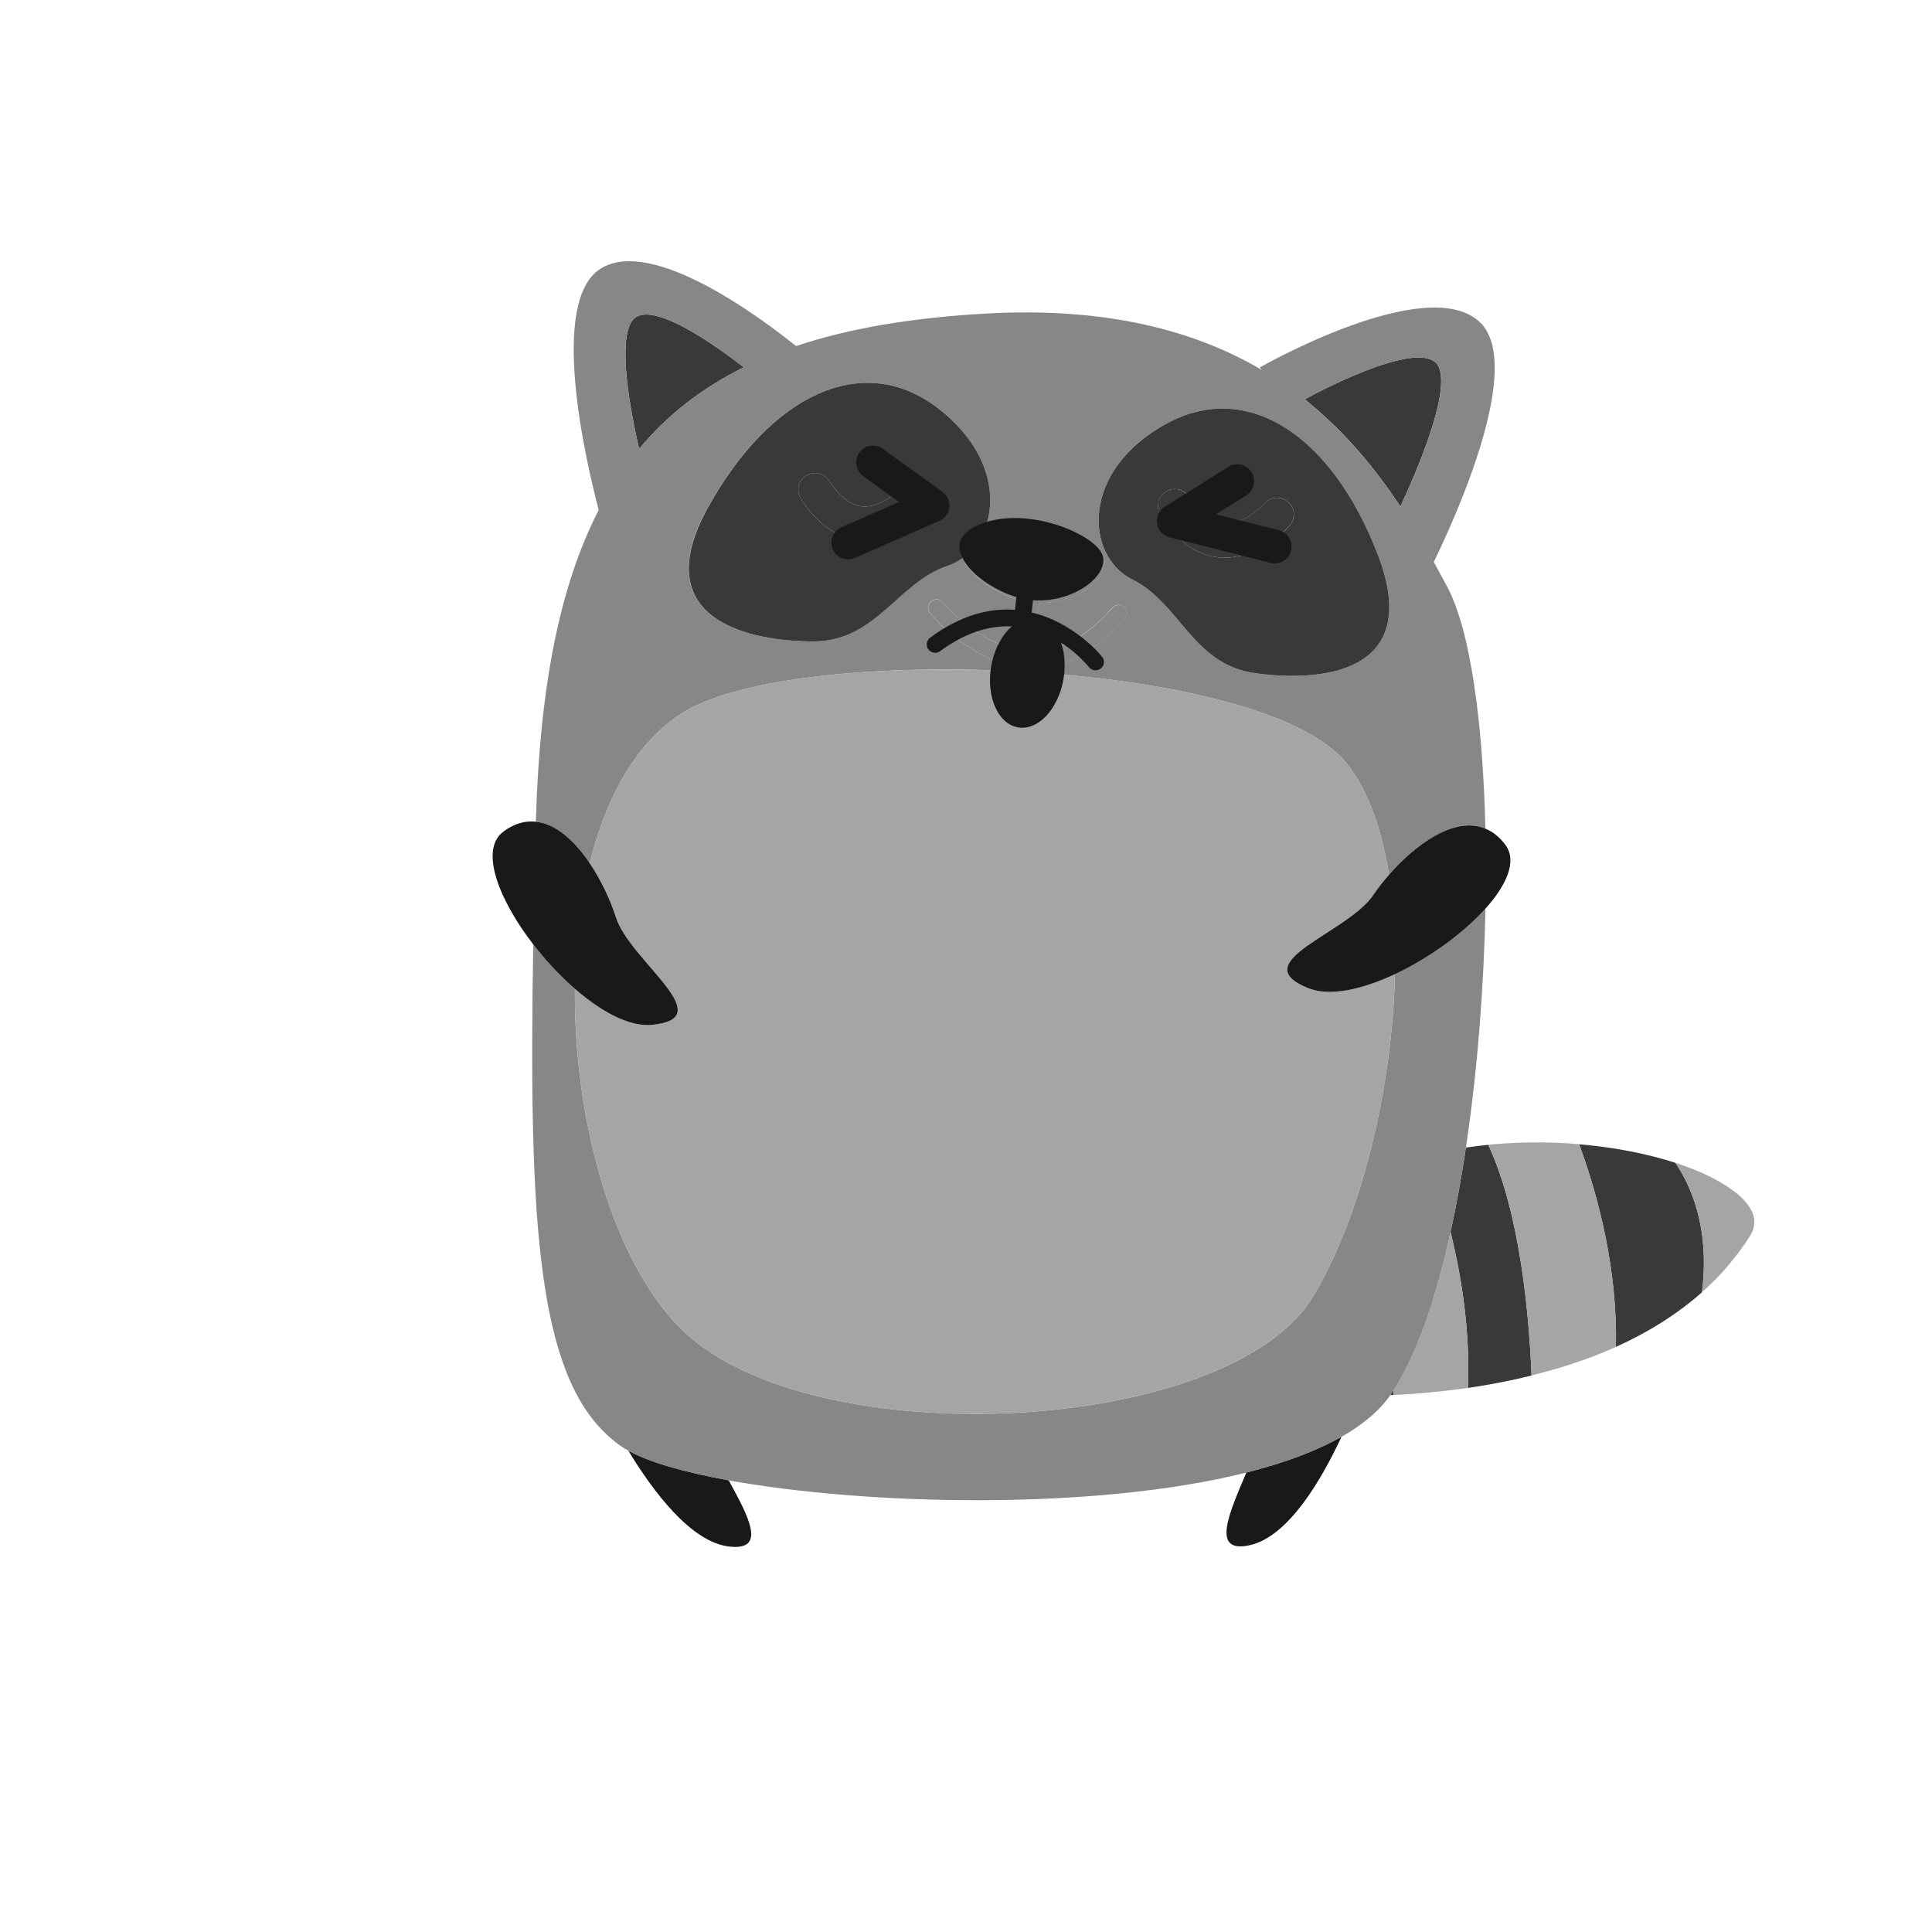 <?xml version="1.0" encoding="utf-8"?>
<!-- Generator: Adobe Illustrator 24.1.0, SVG Export Plug-In . SVG Version: 6.00 Build 0)  -->
<svg version="1.1" xmlns="http://www.w3.org/2000/svg" xmlns:xlink="http://www.w3.org/1999/xlink" x="0px" y="0px"
	 viewBox="0 0 250 250" style="enable-background:new 0 0 250 250;" xml:space="preserve">
<style type="text/css">
	.st0{fill:#393939;}
	.st1{fill:#A5A5A5;}
	.st2{fill:#191919;}
	.st3{fill:#878787;}
</style>
<g id="_x31_">
</g>
<g id="Designed_by_Vecteezy">
	<path class="st0" d="M209.1,174.29c-1.76,0.79-3.55,1.48-5.36,2.09C205.55,175.77,207.34,175.08,209.1,174.29z"/>
	<path class="st0" d="M189.87,179.61c-0.8,0.12-1.6,0.22-2.37,0.31C188.28,179.83,189.07,179.73,189.87,179.61z"/>
	<path class="st0" d="M221.96,165.57c-0.56,0.56-1.13,1.11-1.72,1.63C220.83,166.67,221.41,166.13,221.96,165.57z"/>
	<path class="st0" d="M184.64,180.22c-0.66,0.06-1.31,0.11-1.95,0.16C183.32,180.33,183.97,180.28,184.64,180.22z"/>
	<path class="st0" d="M200.84,177.28c-0.89,0.25-1.77,0.49-2.66,0.71C199.07,177.77,199.95,177.53,200.84,177.28z"/>
	<path class="st0" d="M223.57,163.82c-0.5,0.58-1.02,1.14-1.55,1.69C222.55,164.96,223.07,164.4,223.57,163.82z"/>
	<path class="st0" d="M180.33,179.84c-0.15,0.23-0.3,0.48-0.46,0.69c0.82-0.04,1.68-0.09,2.57-0.15c-0.72,0.05-1.42,0.09-2.1,0.12
		C180.34,180.3,180.33,180.06,180.33,179.84z"/>
	<path class="st0" d="M187.01,179.98c-0.65,0.07-1.29,0.14-1.92,0.2C185.71,180.12,186.35,180.05,187.01,179.98z"/>
	<path class="st0" d="M203.54,176.44c-0.85,0.28-1.69,0.55-2.54,0.79C201.85,176.99,202.69,176.73,203.54,176.44z"/>
	<path class="st0" d="M192.59,148.14c0.99-0.1,1.98-0.17,2.96-0.22C194.57,147.97,193.58,148.04,192.59,148.14z"/>
	<path class="st0" d="M226.9,157.32c0.01,0.03,0.01,0.05,0.01,0.08C226.91,157.38,226.91,157.35,226.9,157.32z"/>
	<path class="st0" d="M225.91,155.55c0.08,0.09,0.14,0.18,0.21,0.27C226.05,155.74,225.98,155.64,225.91,155.55z"/>
	<path class="st0" d="M226.46,156.33c0.05,0.08,0.1,0.17,0.15,0.25C226.56,156.5,226.51,156.41,226.46,156.33z"/>
	<path class="st0" d="M225.21,154.82c0.07,0.06,0.12,0.13,0.19,0.19C225.34,154.95,225.28,154.88,225.21,154.82z"/>
	<path class="st0" d="M216.8,150.47c-3.56-1.15-7.83-2.01-12.46-2.4c2.58,7.04,4.95,16.28,4.76,26.22
		c4.01-1.81,7.82-4.13,11.13-7.07C220.82,162.69,220.64,156.21,216.8,150.47z"/>
	<path class="st0" d="M226.85,159.08c0.02-0.07,0.04-0.15,0.06-0.23C226.89,158.93,226.88,159.01,226.85,159.08z"/>
	<path class="st0" d="M224.01,153.86c0.13,0.1,0.27,0.19,0.4,0.29C224.28,154.05,224.14,153.95,224.01,153.86z"/>
	<path class="st0" d="M227.01,158.08c0,0.08,0,0.16-0.01,0.23C227,158.23,227.01,158.16,227.01,158.08z"/>
	<path class="st0" d="M218.38,151.02c0.26,0.1,0.52,0.2,0.77,0.3C218.89,151.21,218.64,151.11,218.38,151.02z"/>
	<path class="st0" d="M216.8,150.47c0.27,0.09,0.53,0.18,0.79,0.27C217.33,150.65,217.07,150.55,216.8,150.47z"/>
	<path class="st0" d="M225.09,161.92c-0.36,0.49-0.74,0.95-1.12,1.41C224.35,162.87,224.73,162.4,225.09,161.92z"/>
	<path class="st0" d="M198.58,147.83c1.97-0.01,3.9,0.07,5.77,0.23C202.47,147.9,200.54,147.83,198.58,147.83z"/>
	<path class="st0" d="M195.63,147.92c0.98-0.05,1.96-0.08,2.92-0.08C197.58,147.84,196.61,147.87,195.63,147.92z"/>
	<path class="st0" d="M189.69,148.49c-0.57,3.81-1.23,7.48-1.99,10.93c1.5,6.09,2.54,13.06,2.25,20.18
		c2.66-0.39,5.43-0.91,8.23-1.61c-0.29-7.37-1.4-20.84-5.6-29.85C191.62,148.23,190.65,148.35,189.69,148.49z"/>
	<path class="st0" d="M219.87,151.61c0.23,0.1,0.46,0.19,0.68,0.3C220.34,151.81,220.1,151.71,219.87,151.61z"/>
	<path class="st0" d="M222.92,153.14c0.17,0.1,0.33,0.2,0.49,0.31C223.25,153.35,223.09,153.25,222.92,153.14z"/>
	<path class="st0" d="M221.64,152.43c0.21,0.11,0.4,0.22,0.6,0.33C222.04,152.65,221.85,152.54,221.64,152.43z"/>
	<path class="st1" d="M227,158.31c0-0.08,0.01-0.16,0.01-0.23c-0.01-0.23-0.03-0.45-0.09-0.67c-0.01-0.03-0.01-0.05-0.01-0.08
		c-0.07-0.25-0.17-0.49-0.3-0.74c-0.04-0.08-0.1-0.17-0.15-0.25c-0.1-0.17-0.21-0.34-0.34-0.5c-0.07-0.09-0.14-0.18-0.21-0.27
		c-0.15-0.18-0.32-0.36-0.5-0.54c-0.07-0.06-0.12-0.13-0.19-0.19c-0.24-0.23-0.52-0.45-0.81-0.67c-0.13-0.1-0.26-0.19-0.4-0.29
		c-0.19-0.14-0.39-0.27-0.6-0.41c-0.16-0.1-0.32-0.2-0.49-0.31c-0.22-0.13-0.45-0.26-0.68-0.39c-0.2-0.11-0.39-0.22-0.6-0.33
		c-0.35-0.18-0.71-0.35-1.08-0.52c-0.22-0.1-0.45-0.2-0.68-0.3c-0.24-0.1-0.48-0.2-0.73-0.3c-0.25-0.1-0.51-0.2-0.77-0.3
		c-0.26-0.1-0.52-0.19-0.78-0.28c-0.26-0.09-0.52-0.18-0.79-0.27h0l0,0c3.84,5.75,4.02,12.22,3.43,16.74v0c0,0,0.01-0.01,0.01-0.01
		c0.59-0.52,1.16-1.07,1.72-1.63c0.02-0.02,0.04-0.04,0.06-0.06c0.53-0.54,1.05-1.1,1.55-1.69c0.14-0.16,0.26-0.33,0.39-0.49
		c0.38-0.46,0.76-0.93,1.12-1.41c0.5-0.67,0.97-1.37,1.42-2.09c0.15-0.25,0.26-0.49,0.34-0.74c0.02-0.07,0.04-0.15,0.06-0.23
		C226.96,158.68,226.99,158.5,227,158.31z"/>
	<path class="st1" d="M204.35,148.06C204.35,148.06,204.35,148.06,204.35,148.06c-1.87-0.16-3.8-0.24-5.77-0.23
		c-0.01,0-0.02,0-0.03,0c-0.97,0-1.94,0.03-2.92,0.08c-0.03,0-0.05,0-0.08,0c-0.98,0.05-1.97,0.12-2.96,0.22c0,0-0.01,0-0.01,0l0,0
		c4.2,9.01,5.31,22.48,5.6,29.85l0,0c0,0,0,0,0,0c0.88-0.22,1.77-0.46,2.66-0.71c0.05-0.01,0.1-0.03,0.16-0.04
		c0.85-0.25,1.7-0.51,2.54-0.79c0.07-0.02,0.13-0.04,0.2-0.06c1.81-0.61,3.6-1.3,5.36-2.09c0,0,0,0,0.01,0v0
		C209.3,164.34,206.93,155.1,204.35,148.06L204.35,148.06z"/>
	<path class="st1" d="M187.7,159.42c-1.88,8.59-4.34,15.8-7.37,20.42c0,0.22,0.01,0.46,0.02,0.67c0.68-0.03,1.38-0.07,2.1-0.12
		c0.08-0.01,0.16-0.01,0.25-0.02c0.63-0.04,1.28-0.1,1.95-0.16c0.15-0.01,0.3-0.03,0.45-0.04c0.63-0.06,1.27-0.13,1.92-0.2
		c0.17-0.02,0.33-0.04,0.5-0.06c0.78-0.09,1.57-0.19,2.37-0.31c0.02,0,0.05-0.01,0.07-0.01v0
		C190.24,172.48,189.2,165.51,187.7,159.42z"/>
	<path class="st2" d="M94.34,200.12c4.93,0.59,2.54-3.86-0.05-8.57c-5.83-1.06-10.4-2.38-13-3.86
		C84.52,193.02,89.41,199.54,94.34,200.12z"/>
	<path class="st2" d="M161.75,199.94c4.95-1.12,9.2-8.35,11.84-14.03c-3.35,1.9-7.54,3.44-12.31,4.63
		C159.06,195.8,156.62,201.1,161.75,199.94z"/>
	<path class="st0" d="M96.25,47.53c-3.77-2.93-12.59-9.25-14.57-5.85C80,44.56,81.5,52.82,82.7,58.09
		C86.37,53.68,90.86,50.19,96.25,47.53z"/>
	<path class="st0" d="M181.21,65.55c2.1-4.5,6.3-14.26,5.05-17.87c-1.65-4.76-17.4,3.97-17.4,3.97l0.09,0.13
		C174.05,55.87,177.98,60.67,181.21,65.55z"/>
	<path class="st3" d="M76.31,111.7c2.12-8.56,6.02-15.69,12.02-19.46c14.68-9.24,75.02-7.07,85.9,6.52
		c2.79,3.48,4.57,8.55,5.5,14.44c3.31-3.79,8.43-7.69,12.48-5.98c-0.33-13.9-1.97-25.73-4.94-31.29c-0.56-1.05-1.14-2.12-1.74-3.21
		c2.82-5.79,11.78-25.49,5.96-31.03c-6.85-6.51-28.48,5.86-28.48,5.86l0.25,0.31c-8.64-5.08-20.08-8.17-35.79-7.28
		c-9.43,0.54-17.54,1.88-24.46,4.2c-4.61-3.7-18.7-14.21-25.32-10c-6.65,4.23-1.96,24.56-0.22,31.22
		c-5.09,9.88-7.64,23.07-8.13,40.32C72.02,106.62,74.44,108.92,76.31,111.7z M168.86,51.66c0,0,15.75-8.73,17.4-3.97
		c1.25,3.61-2.95,13.36-5.05,17.87c-3.23-4.88-7.16-9.68-12.26-13.76L168.86,51.66z M151.03,54.77c10.27-5.55,21.22,1.33,27.26,17
		c6.03,15.67-7.8,16.47-15.88,15.34c-8.08-1.14-9.71-9.05-15.87-12.11C140.39,71.94,139.75,60.87,151.03,54.77z M121,52.55
		c6.56,4.83,8.06,10.97,6.63,15.37c6.19-2.07,14.96,1.87,15.3,4.56c0.33,2.64-3.86,5.58-8.45,5.53l-1.2,6.19
		c0.07,0,0.13,0.01,0.19,0.01c3.65,0.13,7.18-1.8,10.44-5.56c0.4-0.45,1.08-0.5,1.54-0.11c0.45,0.4,0.5,1.08,0.11,1.54
		c-3.64,4.19-7.64,6.31-11.89,6.31c-0.08,0-0.17,0-0.26,0c-7.47-0.15-12.86-6.79-13.09-7.07c-0.37-0.47-0.3-1.15,0.17-1.53
		c0.47-0.38,1.15-0.3,1.53,0.17c0.04,0.05,3.83,4.7,9.09,5.95l1.19-6.16c-3.17-0.75-6.82-3.18-7.75-5.55
		c-0.59,0.42-1.23,0.77-1.93,1.01c-6.52,2.17-9.24,9.79-17.4,9.79c-8.15,0-21.75-2.72-13.59-17.4S111.61,45.63,121,52.55z
		 M81.68,41.68c1.98-3.4,10.79,2.92,14.57,5.85c-5.39,2.66-9.88,6.14-13.55,10.55C81.5,52.82,80,44.56,81.68,41.68z"/>
	<path class="st3" d="M187.7,159.42c0.76-3.45,1.42-7.12,1.99-10.93c1.48-9.88,2.32-20.66,2.53-30.93
		c-2.88,3.21-7.31,6.42-11.72,8.49c-0.34,14.9-4.41,31.51-10.62,41.75c-10.87,17.94-64.69,20.66-81.55,4.35
		c-8.93-8.64-14.08-26.97-13.94-44.2c-1.93-1.68-3.78-3.66-5.39-5.75c-0.57,34.14,0.38,53.92,8.82,62.75
		c0.88,0.92,1.84,1.74,2.9,2.43c0.17,0.11,0.39,0.22,0.58,0.32c2.6,1.48,7.17,2.8,13,3.86c17.82,3.23,47.21,3.95,66.98-1.01
		c4.77-1.2,8.97-2.73,12.31-4.63c0.44-0.25,0.87-0.51,1.28-0.77c1.98-1.28,3.62-2.69,4.8-4.29c0.07-0.1,0.14-0.22,0.21-0.31
		c0.16-0.22,0.31-0.46,0.46-0.69C183.36,175.22,185.82,168.01,187.7,159.42z"/>
	<path class="st1" d="M169.32,127.88c-8.47-3.37,5.06-7.1,8.4-12.09c0.54-0.8,1.23-1.69,2.01-2.59c-0.93-5.9-2.71-10.96-5.5-14.44
		c-10.87-13.59-71.22-15.77-85.9-6.52c-6,3.78-9.9,10.9-12.02,19.46c1.55,2.31,2.74,4.92,3.37,6.95c1.8,5.73,13.71,13.14,4.64,13.97
		c-2.9,0.27-6.53-1.71-9.93-4.67c-0.14,17.23,5.01,35.56,13.94,44.2c16.85,16.31,70.67,13.59,81.55-4.35
		c6.21-10.24,10.28-26.85,10.62-41.75C176.28,128.04,172.09,128.98,169.32,127.88z"/>
	<path class="st0" d="M91.65,65.6C83.49,80.28,97.08,83,105.24,83c8.15,0,10.87-7.61,17.4-9.79c0.7-0.23,1.34-0.59,1.93-1.01
		c-0.53-1.36-0.19-2.71,1.69-3.71c0.44-0.23,0.9-0.42,1.37-0.57c1.44-4.4-0.07-10.54-6.63-15.37C111.61,45.63,99.8,50.92,91.65,65.6
		z M104.28,61.57c1.01-0.65,2.35-0.37,3.01,0.63c1.38,2.12,2.87,3.25,4.41,3.34c2.32,0.12,4.71-2.06,5.36-2.84
		c0.77-0.92,2.14-1.04,3.06-0.27c0.92,0.77,1.04,2.14,0.27,3.06c-0.16,0.18-3.74,4.4-8.48,4.4c-0.16,0-0.31-0.01-0.47-0.01
		c-2.99-0.18-5.62-1.96-7.79-5.3C102.99,63.57,103.28,62.22,104.28,61.57z"/>
	<path class="st0" d="M146.54,75c6.16,3.06,7.79,10.98,15.87,12.11c8.08,1.13,21.91,0.33,15.88-15.34
		c-6.03-15.67-16.99-22.55-27.26-17C139.75,60.87,140.39,71.94,146.54,75z M150.88,63.6c1.03-0.62,2.37-0.3,2.99,0.73
		c1.31,2.16,2.75,3.33,4.29,3.47c2.32,0.27,4.73-1.85,5.47-2.67c0.8-0.89,2.17-0.97,3.07-0.16c0.89,0.8,0.97,2.17,0.17,3.06
		c-0.16,0.18-3.74,4.13-8.36,4.13c-0.24,0-0.48-0.01-0.73-0.03c-2.99-0.27-5.55-2.14-7.62-5.55
		C149.53,65.56,149.86,64.22,150.88,63.6z"/>
	<path class="st3" d="M124.57,72.21c0.93,2.38,4.58,4.8,7.75,5.55l-1.19,6.16c-5.26-1.25-9.05-5.89-9.09-5.95
		c-0.37-0.47-1.06-0.54-1.53-0.17c-0.47,0.38-0.54,1.06-0.17,1.53c0.23,0.28,5.62,6.92,13.09,7.07c0.08,0,0.17,0,0.26,0
		c4.25,0,8.25-2.12,11.89-6.31c0.39-0.45,0.34-1.14-0.11-1.54c-0.45-0.39-1.14-0.34-1.54,0.11c-3.27,3.76-6.79,5.7-10.44,5.56
		c-0.07,0-0.13-0.01-0.19-0.01l1.2-6.19c4.59,0.05,8.78-2.88,8.45-5.53c-0.34-2.69-9.11-6.63-15.3-4.56
		c-0.47,0.16-0.94,0.34-1.37,0.57C124.38,69.5,124.03,70.84,124.57,72.21z"/>
	<path class="st2" d="M74.39,127.95c3.4,2.96,7.04,4.94,9.93,4.67c9.08-0.83-2.84-8.24-4.64-13.97c-0.64-2.03-1.82-4.64-3.37-6.95
		c-1.87-2.78-4.29-5.09-6.97-5.37c-1.36-0.15-2.79,0.2-4.25,1.32c-3.06,2.35-0.53,8.8,3.91,14.55
		C70.61,124.29,72.46,126.28,74.39,127.95z"/>
	<path class="st2" d="M179.73,113.2c-0.78,0.9-1.47,1.78-2.01,2.59c-3.34,4.99-16.87,8.72-8.4,12.09c2.78,1.1,6.96,0.16,11.18-1.82
		c4.41-2.07,8.84-5.28,11.72-8.49c2.76-3.08,4.1-6.14,2.61-8.2c-0.79-1.08-1.67-1.75-2.61-2.14
		C188.16,105.51,183.04,109.41,179.73,113.2z"/>
	<path class="st0" d="M157.77,72.13c0.24,0.02,0.49,0.03,0.73,0.03c4.62,0,8.2-3.95,8.36-4.13c0.8-0.89,0.72-2.26-0.17-3.06
		c-0.89-0.8-2.26-0.73-3.07,0.16c-0.74,0.82-3.15,2.93-5.47,2.67c-1.53-0.14-2.97-1.31-4.29-3.47c-0.62-1.03-1.96-1.35-2.99-0.73
		c-1.03,0.62-1.35,1.96-0.73,2.99C152.22,69.99,154.79,71.86,157.77,72.13z"/>
	<path class="st0" d="M111.44,69.88c0.16,0.01,0.31,0.01,0.47,0.01c4.75,0,8.33-4.22,8.48-4.4c0.77-0.92,0.65-2.29-0.27-3.06
		c-0.93-0.77-2.29-0.65-3.06,0.27c-0.65,0.78-3.04,2.95-5.36,2.84c-1.54-0.09-3.02-1.21-4.41-3.34c-0.66-1-2-1.29-3.01-0.63
		c-1.01,0.66-1.29,2-0.63,3.01C105.83,67.92,108.45,69.7,111.44,69.88z"/>
	<path class="st2" d="M165.5,68.62l-8.15-2.06l3.91-2.46c1.02-0.64,1.32-1.98,0.68-3c-0.64-1.02-1.98-1.33-3-0.68l-8.22,5.16
		c-0.74,0.46-1.13,1.32-0.99,2.18c0.13,0.86,0.77,1.56,1.61,1.77l13.08,3.31c0.12,0.03,0.23,0.05,0.35,0.06
		c1.04,0.09,2.03-0.59,2.29-1.63C167.37,70.1,166.66,68.92,165.5,68.62z"/>
	<path class="st2" d="M121.95,63.65l-7.7-5.57c-0.98-0.71-2.33-0.49-3.04,0.49c-0.7,0.97-0.49,2.33,0.49,3.04l4.63,3.35l-7.44,3.26
		c-1.1,0.48-1.6,1.77-1.12,2.86c0.33,0.76,1.04,1.23,1.81,1.29c0.35,0.03,0.71-0.02,1.06-0.18l10.92-4.79
		c0.72-0.31,1.21-0.99,1.29-1.76C122.92,64.87,122.59,64.11,121.95,63.65z"/>
	<path class="st2" d="M124.39,71.87c0.87,2.22,4.12,4.49,7.13,5.38l-0.18,1.66c-3.19-0.24-6.91,0.6-10.98,3.6
		c-0.48,0.36-0.59,1.04-0.23,1.52c0.36,0.48,1.03,0.59,1.52,0.23c11.03-8.13,18.92,1.64,19.25,2.06c0.21,0.27,0.53,0.42,0.86,0.42
		c0.24,0,0.47-0.08,0.67-0.23c0.47-0.37,0.56-1.05,0.19-1.52c-0.06-0.07-3.54-4.42-9.12-5.73l0.17-1.59
		c4.83,0.35,9.43-2.74,9.09-5.5c-0.34-2.69-9.11-6.63-15.3-4.56c-0.47,0.16-0.94,0.34-1.37,0.57
		C124.2,69.16,123.85,70.5,124.39,71.87z"/>
	
		<ellipse transform="matrix(0.166 -0.986 0.986 0.166 25.009 203.71)" class="st2" cx="132.97" cy="87.07" rx="7.17" ry="4.75"/>
</g>
</svg>

